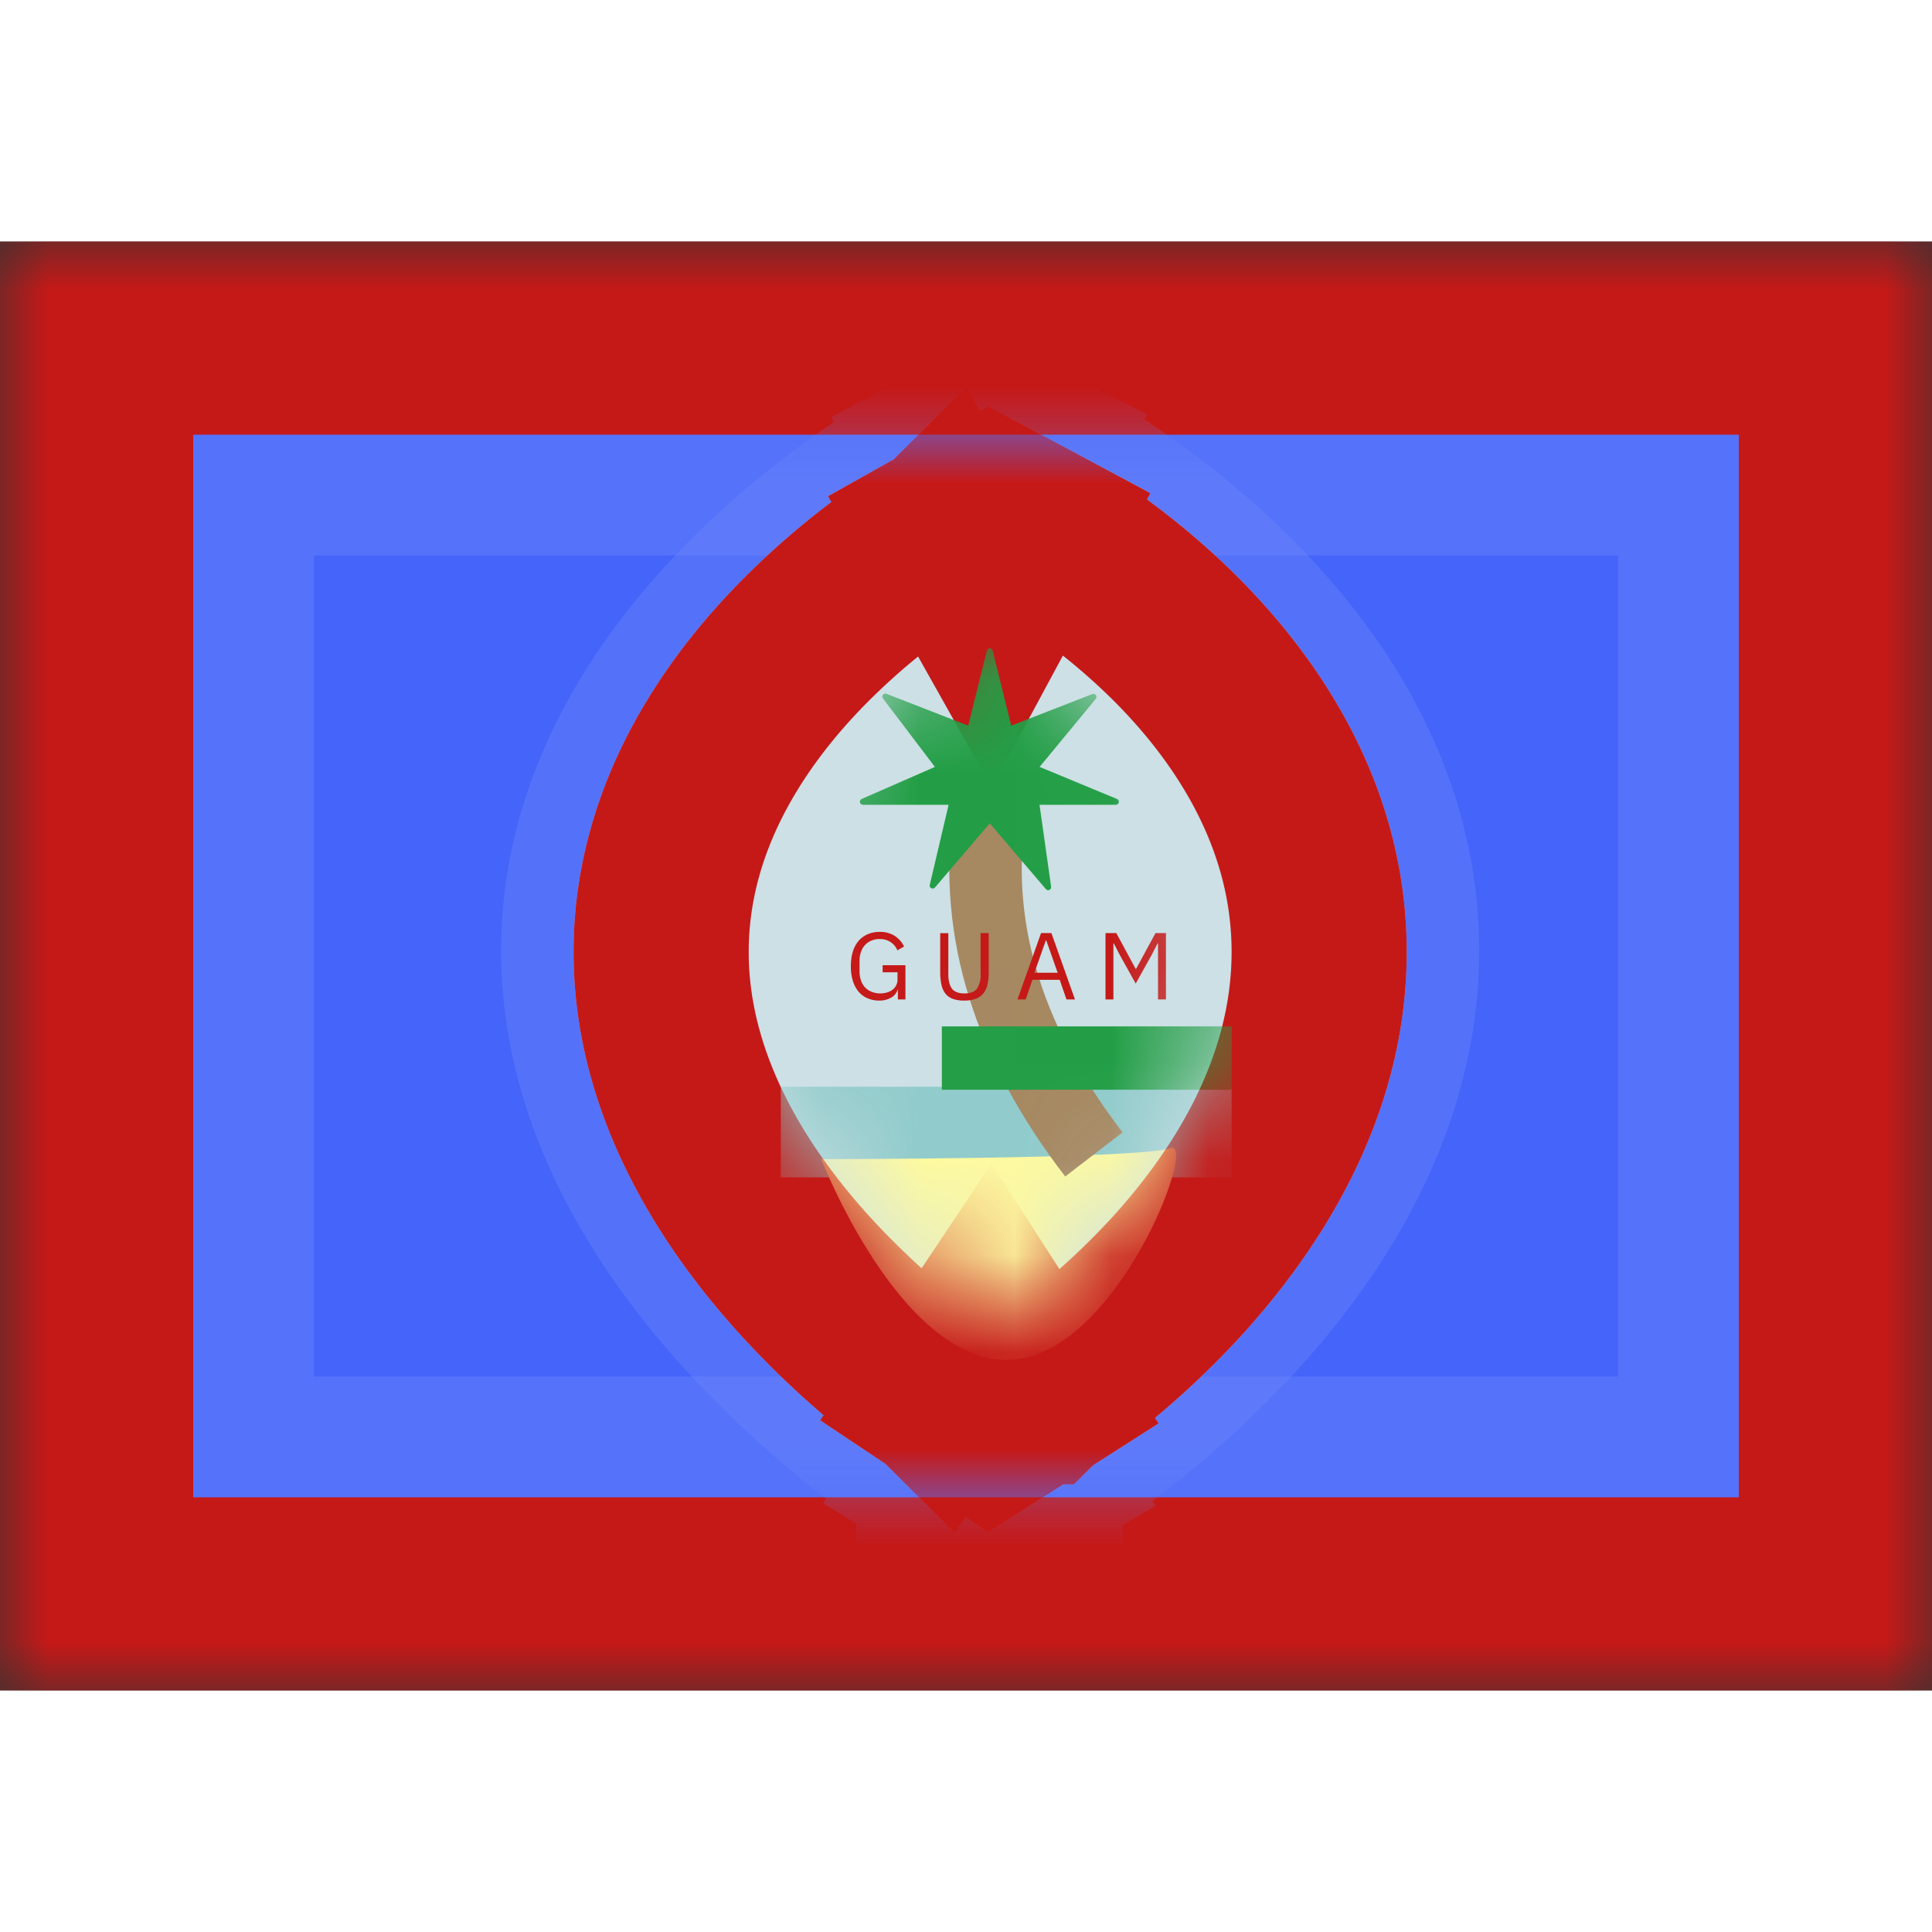<svg fill="none" xmlns="http://www.w3.org/2000/svg" viewBox="0 0 20 15" height="1em" width="1em">
  <rect x="0" y="0" width="20" height="15" fill="#333333" stroke="none"/>
  <mask id="a" maskUnits="userSpaceOnUse" x="0" y="0" width="20" height="15">
    <path fill="#fff" d="M0 0h20v15H0z"/>
  </mask>
  <g mask="url(#a)">
    <path fill-rule="evenodd" clip-rule="evenodd" d="M0 0h20v15H0V0z" fill="#C51918"/>
    <path fill-rule="evenodd" clip-rule="evenodd" d="M2 2h16v11H2V2z" fill="#4564F9"/>
    <path d="M2.625 2.625h14.75v9.75H2.625v-9.75z" stroke="#CBDAFF" stroke-opacity=".12" stroke-width="1.25"/>
    <mask id="b" maskUnits="userSpaceOnUse" x="2" y="2" width="16" height="11">
      <path fill-rule="evenodd" clip-rule="evenodd" d="M2 2h16v11H2V2z" fill="#fff"/>
      <path d="M2.625 2.625h14.75v9.75H2.625v-9.75z" stroke="#fff" stroke-width="1.25"/>
    </mask>
    <g mask="url(#b)">
      <path opacity=".4" d="M10.25 3l.406-.81-.415-.208-.412.216.421.802zm0 0l.407-.81h0l.002.001.004.002.011.006.036.019c.03.016.072.038.123.067a9.147 9.147 0 011.655 1.201c.886.814 1.918 2.124 1.918 3.855 0 1.715-1.016 3.1-1.885 3.982a10.4 10.4 0 01-1.753 1.422l-.035.022-.011.007-.004.002h-.001v.001L10.25 12m0-9l-.422-.802h0-.002l-.003.003-.011.006-.036.02-.122.068a9.584 9.584 0 00-1.646 1.223c-.877.816-1.914 2.127-1.914 3.823 0 1.68 1.02 3.065 1.881 3.95a10.929 10.929 0 001.745 1.446l.035.022.01.007.004.002h.001v.001l.48-.769m0 0l.466.777-.475.285-.47-.292.479-.77z" fill="#CCE0E5" stroke="#6D87FB" stroke-width="1.813"/>
      <path d="M10.25 3.773l.43-.798-.44-.236-.434.244.444.79zm0 0l.43-.798.002.001.003.002.01.006.03.016.1.059a7.307 7.307 0 011.311 1.02c.702.692 1.52 1.807 1.52 3.276 0 1.454-.804 2.627-1.488 3.374a8.396 8.396 0 01-1.384 1.203l-.03.02-.009.005-.003.003h-.001c-.001 0-.001.001-.491-.761m0-7.426a127.9 127.9 0 00-.445-.79l-.002.002-.003.002-.01.005-.03.017a6.89 6.89 0 00-.425.278 7.667 7.667 0 00-.975.82c-.694.692-1.516 1.806-1.516 3.248 0 1.426.808 2.6 1.485 3.346a8.803 8.803 0 001.375 1.222l.028.02.01.006.003.002.001.001.504-.753m0 0l.49.762-.5.32-.493-.329.503-.753z" fill="#CCE0E5"/>
      <path d="M10.25 3.773l.43-.798-.44-.236-.434.244.444.79zm0 0l.43-.798h0l.002.001.003.002.01.006.03.016.1.059a7.307 7.307 0 011.311 1.02c.702.692 1.52 1.807 1.52 3.276 0 1.454-.804 2.627-1.488 3.374a8.396 8.396 0 01-1.384 1.203l-.03.02-.009.005-.003.003h-.001 0c-.001 0-.001.001-.491-.761m0-7.426a127.9 127.9 0 00-.445-.79h0l-.002.002-.003.002-.01.005-.03.017a6.89 6.89 0 00-.425.278 7.667 7.667 0 00-.975.82c-.694.692-1.516 1.806-1.516 3.248 0 1.426.808 2.6 1.485 3.346a8.803 8.803 0 001.375 1.222l.028.02.01.006.003.002h0l.001.001.504-.753m0 0l.49.762-.5.32-.493-.329.503-.753z" stroke="#C1C9F1" stroke-opacity=".748" stroke-width="1.813"/>
      <path d="M10.25 3.773l.43-.798-.44-.236-.434.244.444.79zm0 0l.43-.798h0l.002.001.003.002.01.006.03.016.1.059a7.307 7.307 0 011.311 1.02c.702.692 1.52 1.807 1.52 3.276 0 1.454-.804 2.627-1.488 3.374a8.396 8.396 0 01-1.384 1.203l-.03.02-.009.005-.003.003h-.001 0c-.001 0-.001.001-.491-.761m0-7.426a127.9 127.9 0 00-.445-.79h0l-.002.002-.003.002-.01.005-.03.017a6.89 6.89 0 00-.425.278 7.667 7.667 0 00-.975.82c-.694.692-1.516 1.806-1.516 3.248 0 1.426.808 2.6 1.485 3.346a8.803 8.803 0 001.375 1.222l.028.02.01.006.003.002h0l.001.001.504-.753m0 0l.49.762-.5.32-.493-.329.503-.753z" stroke="#C51918" stroke-width="1.813"/>
      <mask id="c" maskUnits="userSpaceOnUse" x="7" y="3" width="6" height="9">
        <path d="M10.832 9.503c-.2.218-.4.404-.575.552a6.903 6.903 0 01-.586-.572c-.573-.631-1.015-1.38-1.015-2.128 0-.734.428-1.41.984-1.965.216-.216.434-.395.618-.533.18.132.394.305.606.513.548.54.98 1.216.98 1.985 0 .783-.446 1.532-1.012 2.148z" fill="#fff"/>
        <path d="M10.832 9.503c-.2.218-.4.404-.575.552a6.903 6.903 0 01-.586-.572c-.573-.631-1.015-1.38-1.015-2.128 0-.734.428-1.41.984-1.965.216-.216.434-.395.618-.533.18.132.394.305.606.513.548.54.98 1.216.98 1.985 0 .783-.446 1.532-1.012 2.148z" stroke="#fff" stroke-width="1.813"/>
      </mask>
      <g mask="url(#c)">
        <path fill="#91CBCB" d="M8.083 8.75h4.667v.938H8.083z"/>
        <path fill-rule="evenodd" clip-rule="evenodd" d="M8.501 9.499s3.309 0 3.613-.113c.304-.114-.571 2.192-1.689 2.192s-1.924-2.08-1.924-2.08z" fill="#FDF9A1"/>
        <path d="M11.621 9.222l-.594.457c-.937-1.217-1.33-2.477-1.162-3.762l.743.097c-.14 1.077.192 2.14 1.013 3.208z" fill="#A68861"/>
        <path fill-rule="evenodd" clip-rule="evenodd" d="M10.246 6.023l-.567.664c-.021.025-.062.005-.054-.027l.195-.829h-.887c-.034 0-.044-.046-.013-.06l.758-.332-.538-.709c-.019-.025.007-.06.036-.048l.847.33.193-.777c.008-.032.053-.032.06 0l.192.777.84-.327c.03-.011.055.024.035.05l-.581.704.801.332c.032.013.022.06-.012.06h-.79l.12.848c.005.031-.034.049-.054.025l-.581-.681zM9.75 8.125h3v.656h-3v-.656z" fill="#239E46"/>
        <path fill-rule="evenodd" clip-rule="evenodd" d="M9.295 7.745h-.003a.137.137 0 01-.063.08.24.24 0 01-.131.033.293.293 0 01-.117-.024.247.247 0 01-.092-.067.324.324 0 01-.06-.112.497.497 0 01-.021-.153c0-.057.007-.108.021-.152a.309.309 0 01.06-.111.258.258 0 01.094-.068.306.306 0 01.122-.024.28.28 0 01.157.041.276.276 0 01.097.11l-.069.04a.194.194 0 00-.071-.086.2.2 0 00-.114-.031.212.212 0 00-.084.016.191.191 0 00-.108.117.27.27 0 00-.015.092v.111c0 .034.005.065.015.093a.187.187 0 00.11.117.247.247 0 00.159.007.17.17 0 00.057-.028.132.132 0 00.052-.113v-.068h-.154v-.073h.236v.354h-.078v-.1zm.522-.586v.425c0 .066.012.115.037.15.025.033.068.05.13.05s.105-.017.13-.05a.251.251 0 00.037-.15v-.425h.084v.405c0 .05-.005.093-.013.13a.226.226 0 01-.044.092.179.179 0 01-.079.054.347.347 0 01-.118.018.339.339 0 01-.117-.018.172.172 0 01-.077-.054.224.224 0 01-.041-.092.594.594 0 01-.013-.13V7.16h.084zm1.223.687l-.07-.203h-.282l-.07.203h-.085l.244-.687h.107l.244.687h-.088zm-.209-.61h-.005l-.118.334h.241l-.118-.335zm1.157.031h-.005l-.059.115-.167.3-.167-.3-.059-.115h-.005v.579h-.082v-.687h.112l.2.37h.005l.201-.37h.108v.687h-.082v-.579z" fill="#C51918"/>
      </g>
    </g>
  </g>
</svg>
